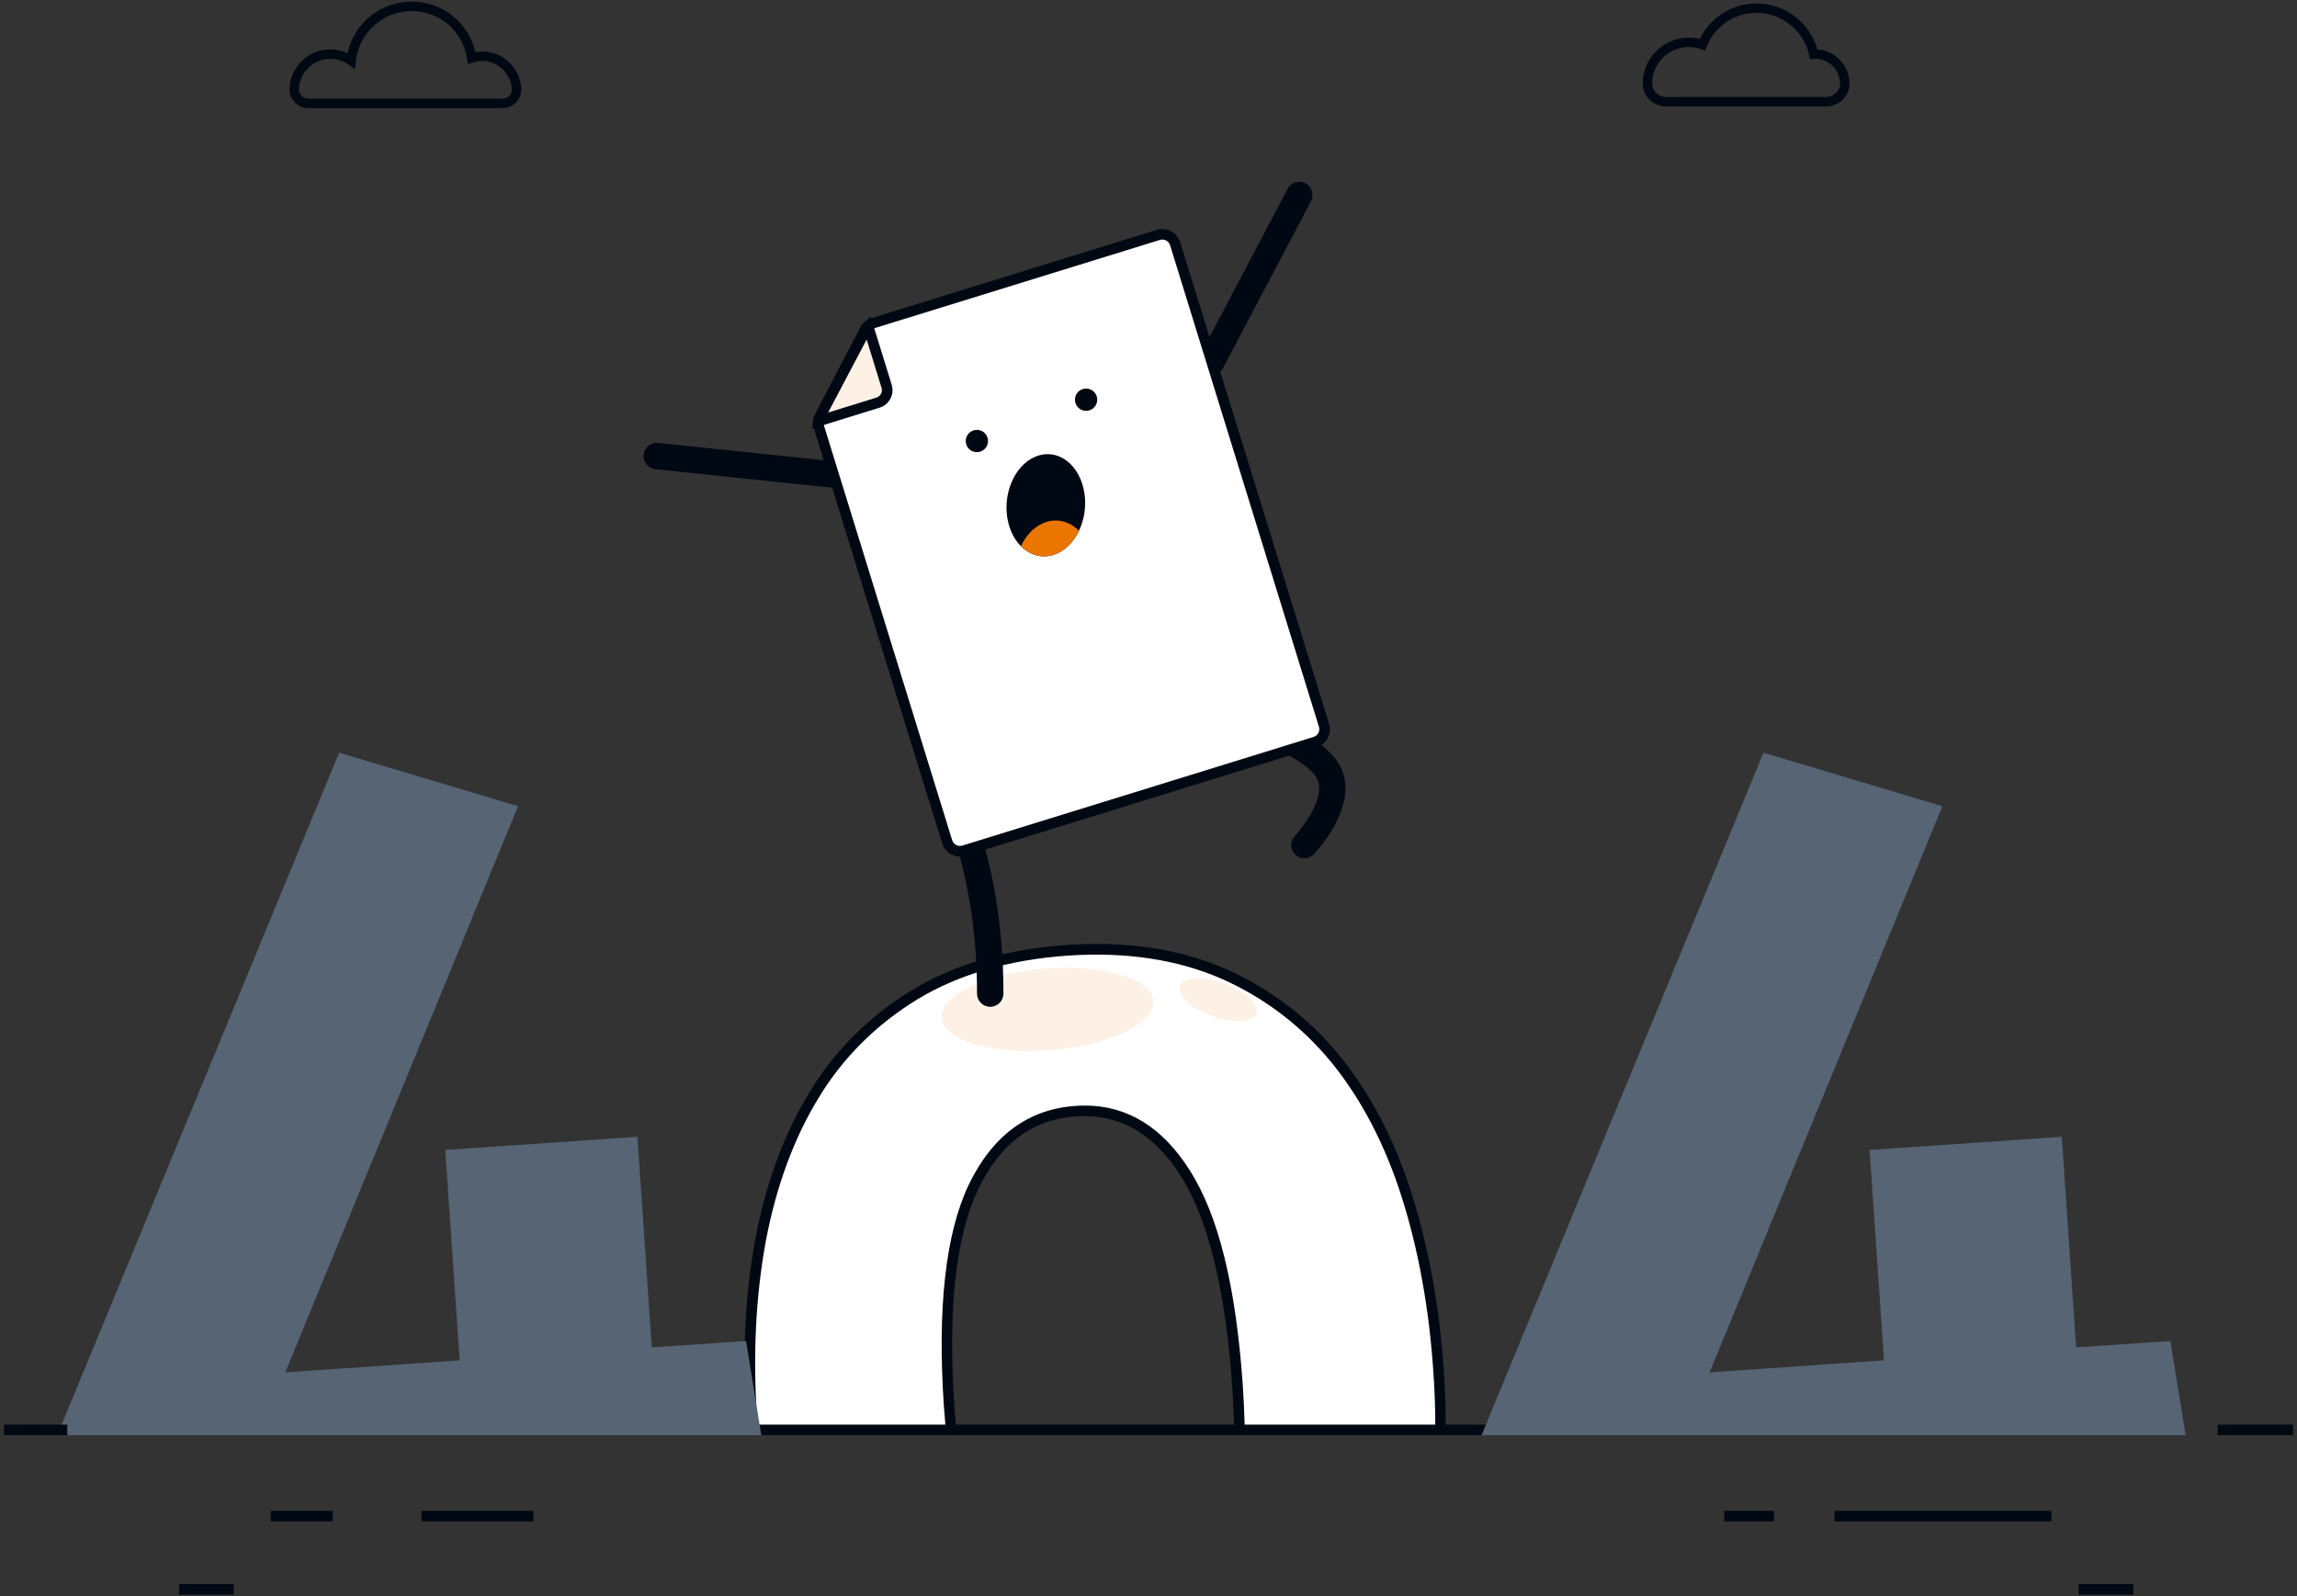 <svg width="472" height="328" viewBox="0 0 472 328" fill="none" xmlns="http://www.w3.org/2000/svg">
<rect x="0" y="0" width="472" height="328" fill="#333333" stroke="none"/>
<g clip-path="url(#clip0_338_28400)">
<path d="M354.281 292.729H79.627V294.9H354.281V292.729Z" fill="#000913"/>
<path d="M471.204 292.729H455.699V294.9H471.204V292.729Z" fill="#000913"/>
<path d="M154.662 293.814H195.443C195.291 292.164 195.15 290.492 195.031 288.754C193.684 268.755 195.356 253.825 199.993 243.999C204.683 234.184 211.719 228.961 221.1 228.321C230.274 227.659 237.766 231.893 243.532 241.035C249.351 250.177 252.88 264.716 254.281 284.715C254.498 287.875 254.628 290.904 254.693 293.814H296.006C296.017 289.938 295.898 285.975 295.616 281.903C294.747 268.765 292.554 256.659 289.068 245.693C285.594 234.727 280.708 225.346 274.422 217.626C268.081 209.895 260.35 204.032 251.219 200.026C242.033 196.074 231.447 194.456 219.384 195.27C207.104 196.106 196.681 199.136 188.049 204.336C179.472 209.548 172.523 216.377 167.333 224.901C162.099 233.413 158.451 243.337 156.301 254.694C154.195 266.062 153.554 278.331 154.467 291.534C154.543 292.305 154.608 293.054 154.662 293.814Z" fill="white"/>
<path d="M297.092 294.9H253.629L253.607 293.836C253.542 290.882 253.401 287.842 253.195 284.78C251.816 264.998 248.254 250.47 242.608 241.61C237.093 232.87 229.872 228.777 221.165 229.396C212.12 230.004 205.508 234.933 200.959 244.455C196.409 254.097 194.77 268.983 196.094 288.678C196.214 290.394 196.355 292.066 196.507 293.705L196.615 294.889H153.641L153.511 293.26C153.467 292.706 153.424 292.153 153.38 291.588C152.468 278.505 153.087 266.029 155.226 254.488C157.409 242.979 161.176 232.827 166.41 224.314C171.61 215.769 178.7 208.734 187.484 203.392C196.225 198.115 206.93 195.01 219.308 194.163C231.414 193.337 242.294 194.966 251.653 199.005C260.893 203.055 268.84 209.081 275.257 216.909C281.598 224.694 286.593 234.26 290.1 245.335C293.596 256.377 295.811 268.646 296.69 281.805C296.962 285.714 297.092 289.742 297.081 293.792L297.092 294.9ZM255.757 292.728H294.931C294.92 289.102 294.79 285.486 294.54 281.979C293.683 268.993 291.489 256.898 288.048 246.019C284.617 235.194 279.752 225.878 273.596 218.31C267.396 210.753 259.72 204.933 250.806 201.025C241.772 197.127 231.23 195.563 219.482 196.356C207.462 197.181 197.082 200.178 188.635 205.27C180.155 210.427 173.304 217.224 168.288 225.465C163.196 233.75 159.526 243.652 157.387 254.9C155.291 266.257 154.672 278.559 155.574 291.458C155.606 291.881 155.639 292.305 155.671 292.728H194.259C194.151 291.458 194.042 290.155 193.945 288.83C192.598 268.755 194.303 253.521 199.015 243.532C203.868 233.38 211.273 227.897 221.034 227.235C221.675 227.192 222.315 227.17 222.945 227.17C231.664 227.17 238.895 231.643 244.465 240.449C250.382 249.743 253.955 264.194 255.377 284.639C255.551 287.365 255.681 290.079 255.757 292.728Z" fill="#000913"/>
<path d="M447.831 293.814L445.074 276.713L425.606 278.027L422.652 234.749L385.335 237.311L388.288 280.535L349.624 283.206L397.669 166.357L363.001 155.977L306.074 293.814H447.831Z" fill="#566474"/>
<path d="M449.112 294.9H304.445L362.371 154.663L399.135 165.662L351.296 282.001L387.137 279.515L384.173 236.291L423.662 233.587L426.615 276.865L445.985 275.552L449.112 294.9ZM307.692 292.728H446.55L444.15 277.854L424.596 279.178L421.642 235.911L386.485 238.321L389.45 281.545L347.952 284.412L396.203 167.052L363.619 157.301L307.692 292.728Z" fill="#566474"/>
<path d="M155.152 293.814L152.394 276.713L132.926 278.027L129.973 234.749L92.655 237.311L95.608 280.535L56.944 283.206L104.989 166.357L70.321 155.977L13.395 293.814H155.152Z" fill="#566474"/>
<path d="M156.433 294.9H11.766L69.691 154.663L106.455 165.662L58.616 282.001L94.457 279.515L91.493 236.291L130.982 233.587L133.936 276.865L153.306 275.552L156.433 294.9ZM15.012 292.728H153.87L151.471 277.854L131.916 279.178L128.963 235.911L93.806 238.321L96.77 281.545L55.272 284.412L103.523 167.052L70.94 157.301L15.012 292.728Z" fill="#566474"/>
<path d="M214.606 199.569L214.606 199.569C220.561 199.09 226.005 199.588 229.986 200.763C231.978 201.351 233.575 202.1 234.686 202.958C235.797 203.816 236.375 204.743 236.453 205.694C236.529 206.646 236.108 207.654 235.149 208.678C234.191 209.703 232.735 210.699 230.862 211.599C227.121 213.397 221.826 214.761 215.866 215.24C209.905 215.719 204.459 215.221 200.478 214.046C198.486 213.457 196.889 212.708 195.78 211.85C194.671 210.993 194.094 210.066 194.018 209.115C193.942 208.163 194.364 207.155 195.322 206.13C196.281 205.106 197.737 204.11 199.609 203.21C203.351 201.412 208.646 200.048 214.606 199.569ZM214.563 199.028L214.563 199.028L214.563 199.028Z" fill="#FDF1E5" stroke="#FDF1E5" stroke-width="1.086"/>
<path d="M257.646 208.063C257.539 208.357 257.286 208.631 256.83 208.851C256.37 209.072 255.738 209.22 254.961 209.268C253.408 209.365 251.382 209.056 249.263 208.299C247.144 207.541 245.383 206.492 244.247 205.431C243.678 204.9 243.285 204.385 243.072 203.921C242.86 203.461 242.839 203.089 242.946 202.794C243.052 202.499 243.305 202.225 243.762 202.005C244.222 201.783 244.853 201.635 245.631 201.587C247.183 201.491 249.209 201.799 251.328 202.557C253.442 203.32 255.2 204.369 256.337 205.429C256.906 205.959 257.3 206.474 257.515 206.937C257.727 207.396 257.75 207.768 257.646 208.063Z" fill="#FDF1E5" stroke="#FDF1E5" stroke-width="1.086"/>
<path d="M13.838 292.729H0.809V294.9H13.838V292.729Z" fill="#000913"/>
<path d="M68.375 310.438H55.639V312.61H68.375V310.438Z" fill="#000913"/>
<path d="M109.602 310.438H86.584V312.61H109.602V310.438Z" fill="#000913"/>
<path d="M364.538 310.438H354.277V312.61H364.538V310.438Z" fill="#000913"/>
<path d="M421.541 310.438H376.949V312.61H421.541V310.438Z" fill="#000913"/>
<path d="M48.04 325.497H36.803V327.669H48.04V325.497Z" fill="#000913"/>
<path d="M438.37 325.497H427.133V327.669H438.37V325.497Z" fill="#000913"/>
<path d="M203.477 206.877C201.968 206.877 200.763 205.661 200.763 204.152C200.817 180.45 193.749 164.902 191.936 162.014C191.566 161.655 191.306 161.188 191.186 160.656C190.958 159.636 191.338 158.55 192.164 157.899C192.978 157.258 194.107 157.139 195.041 157.595C197.592 158.832 201.414 170.852 201.447 170.971C203.629 177.953 206.224 189.375 206.192 204.163C206.192 205.661 204.976 206.877 203.477 206.877Z" fill="#000913"/>
<path d="M268.036 176.346C267.363 176.346 266.689 176.096 266.157 175.596C265.072 174.554 265.039 172.839 266.071 171.753C267.895 169.831 272.639 163.523 270.544 159.853C268.351 156.02 259.48 152.567 254.41 151.297C252.955 150.928 252.075 149.462 252.433 148.007C252.803 146.552 254.268 145.673 255.723 146.031C257.298 146.422 271.185 150.081 275.245 157.16C279.795 165.108 270.392 175.086 269.979 175.51C269.458 176.063 268.742 176.346 268.036 176.346Z" fill="#000913"/>
<path d="M248.927 77.053C248.503 77.053 248.069 76.955 247.667 76.738C246.343 76.043 245.832 74.392 246.527 73.068L264.584 38.801C265.278 37.477 266.929 36.966 268.253 37.661C269.578 38.356 270.088 40.006 269.394 41.331L251.337 75.598C250.849 76.521 249.904 77.053 248.927 77.053Z" fill="#000913"/>
<path d="M178.557 100.993C178.46 100.993 178.373 100.993 178.275 100.982L134.66 96.411C133.173 96.259 132.087 94.924 132.239 93.425C132.391 91.938 133.726 90.863 135.225 91.004L178.84 95.575C180.327 95.727 181.413 97.063 181.261 98.561C181.109 99.962 179.925 100.993 178.557 100.993Z" fill="#000913"/>
<path d="M270.251 152.47L198.081 174.783C196.626 175.228 195.084 174.414 194.628 172.959L168.255 87.672C168.038 86.977 168.103 86.228 168.439 85.587L177.744 67.748C178.081 67.097 178.667 66.608 179.373 66.391L238.015 48.259C239.47 47.814 241.012 48.628 241.468 50.083L272.065 149.018C272.521 150.473 271.706 152.025 270.251 152.47Z" fill="white"/>
<path d="M197.266 175.999C195.572 175.999 194.096 174.913 193.596 173.295L167.223 88.008C166.919 87.031 167.017 86 167.484 85.099L176.789 67.26C177.256 66.358 178.092 65.664 179.058 65.37L237.7 47.238C238.069 47.119 238.449 47.065 238.84 47.065C240.534 47.065 242.01 48.15 242.51 49.768L273.107 148.703C273.411 149.68 273.313 150.722 272.835 151.634C272.358 152.546 271.554 153.209 270.577 153.513L198.406 175.825C198.037 175.934 197.657 175.999 197.266 175.999ZM238.84 49.225C238.677 49.225 238.503 49.247 238.341 49.301L179.699 67.433C179.275 67.564 178.917 67.868 178.711 68.258L169.406 86.087C169.199 86.478 169.156 86.934 169.286 87.357L195.659 172.644C195.931 173.512 196.875 174.023 197.744 173.751L269.915 151.428C270.338 151.298 270.685 151.004 270.903 150.614C271.109 150.223 271.152 149.767 271.022 149.343L240.436 50.398C240.219 49.703 239.578 49.225 238.84 49.225Z" fill="#000913"/>
<path d="M207.156 107.264C205.886 101.781 208.329 95.798 212.607 93.898C216.885 91.998 221.38 94.897 222.65 100.38C223.921 105.863 221.478 111.846 217.2 113.746C212.922 115.635 208.427 112.736 207.156 107.264Z" fill="#000913"/>
<path d="M217.199 113.736C219.143 112.878 220.695 111.173 221.705 109.056C219.707 107.036 216.949 106.352 214.278 107.536C212.335 108.394 210.782 110.109 209.783 112.226C211.781 114.246 214.528 114.93 217.199 113.736Z" fill="#EA7600"/>
<path d="M180.267 82.213L169.08 85.674L178.219 68.35L181.689 79.524C181.689 79.525 181.689 79.525 181.689 79.525C182.036 80.664 181.4 81.867 180.269 82.212L180.267 82.213Z" fill="#FDF1E5" stroke="#FDF1E5" stroke-width="1.086"/>
<path d="M166.877 88.063L167.083 86.391C167.116 86.152 167.17 85.913 167.246 85.685L167.322 85.511L177.517 66.304C177.561 66.261 177.604 66.217 177.648 66.174L178.907 65.067L183.229 79.051C183.522 80.017 183.435 81.038 182.957 81.928C182.49 82.819 181.698 83.481 180.731 83.774L166.877 88.063ZM178.082 69.768L170.167 84.773L180.091 81.7C180.503 81.57 180.84 81.299 181.035 80.919C181.231 80.539 181.274 80.104 181.144 79.692L178.082 69.768Z" fill="#000913"/>
<path d="M225.453 81.852C225.605 83.111 224.715 84.251 223.455 84.403C222.196 84.555 221.056 83.665 220.904 82.406C220.752 81.146 221.642 80.006 222.901 79.854C224.161 79.702 225.301 80.603 225.453 81.852Z" fill="#000913"/>
<path d="M203.01 90.343C203.162 91.603 202.271 92.743 201.012 92.895C199.752 93.047 198.612 92.156 198.46 90.897C198.308 89.637 199.199 88.497 200.458 88.345C201.718 88.193 202.858 89.084 203.01 90.343Z" fill="#000913"/>
<path d="M103.205 22.233H63.38C62.316 22.233 61.273 21.788 60.546 21.017C59.807 20.235 59.427 19.215 59.482 18.14C59.514 17.575 59.601 17 59.742 16.435C60.567 13.275 63.162 10.865 66.355 10.29C68.092 9.975 69.862 10.203 71.414 10.93C72.739 4.796 78.168 0.333 84.585 0.333C90.925 0.333 96.267 4.633 97.69 10.713C98.439 10.572 99.188 10.55 99.959 10.626C103.857 11.039 106.929 14.296 107.103 18.216C107.147 19.323 106.767 20.289 106.05 21.028C105.301 21.788 104.269 22.233 103.205 22.233ZM67.896 12.092C67.505 12.092 67.104 12.124 66.702 12.2C64.292 12.635 62.25 14.524 61.632 16.913C61.523 17.347 61.447 17.792 61.425 18.227C61.393 18.759 61.588 19.269 61.957 19.66C62.337 20.051 62.837 20.279 63.39 20.279H103.205C103.748 20.279 104.269 20.051 104.649 19.671C104.997 19.312 105.181 18.845 105.16 18.357C105.029 15.382 102.652 12.863 99.753 12.548C98.895 12.461 98.048 12.548 97.234 12.819L96.148 13.178L95.974 12.049C95.106 6.381 90.317 2.277 84.595 2.277C78.689 2.277 73.759 6.707 73.13 12.57L72.956 14.209L71.61 13.265C70.502 12.505 69.221 12.092 67.896 12.092Z" fill="#000913"/>
<path d="M375.212 21.874H342.4C341.097 21.874 339.816 21.342 338.904 20.43C338.025 19.55 337.547 18.4 337.547 17.183C337.547 16.608 337.601 16.022 337.71 15.457C338.361 11.907 341.054 9.008 344.55 8.063C346.114 7.64 347.731 7.618 349.284 8.009C351.455 3.546 355.951 0.702 360.956 0.702C366.754 0.702 371.89 4.632 373.453 10.148C377.134 10.398 380.054 13.47 380.054 17.205C380.044 19.8 377.861 21.874 375.212 21.874ZM347.026 9.659C346.363 9.659 345.701 9.746 345.049 9.931C342.27 10.68 340.131 12.992 339.61 15.805C339.523 16.261 339.48 16.727 339.48 17.183C339.48 17.878 339.762 18.541 340.272 19.051C340.826 19.605 341.597 19.93 342.389 19.93H375.201C376.765 19.93 378.1 18.693 378.111 17.238C378.111 14.371 375.809 12.07 372.975 12.07C372.888 12.08 372.812 12.091 372.736 12.102L371.922 12.135L371.748 11.331C370.652 6.293 366.113 2.634 360.956 2.634C356.439 2.634 352.422 5.338 350.717 9.529L350.37 10.387L349.501 10.083C348.687 9.8 347.862 9.659 347.026 9.659Z" fill="#000913"/>
</g>
<defs>
<clipPath id="clip0_338_28400">
<rect width="470.385" height="327.336" fill="white" transform="translate(0.809 0.332)"/>
</clipPath>
</defs>
</svg>
